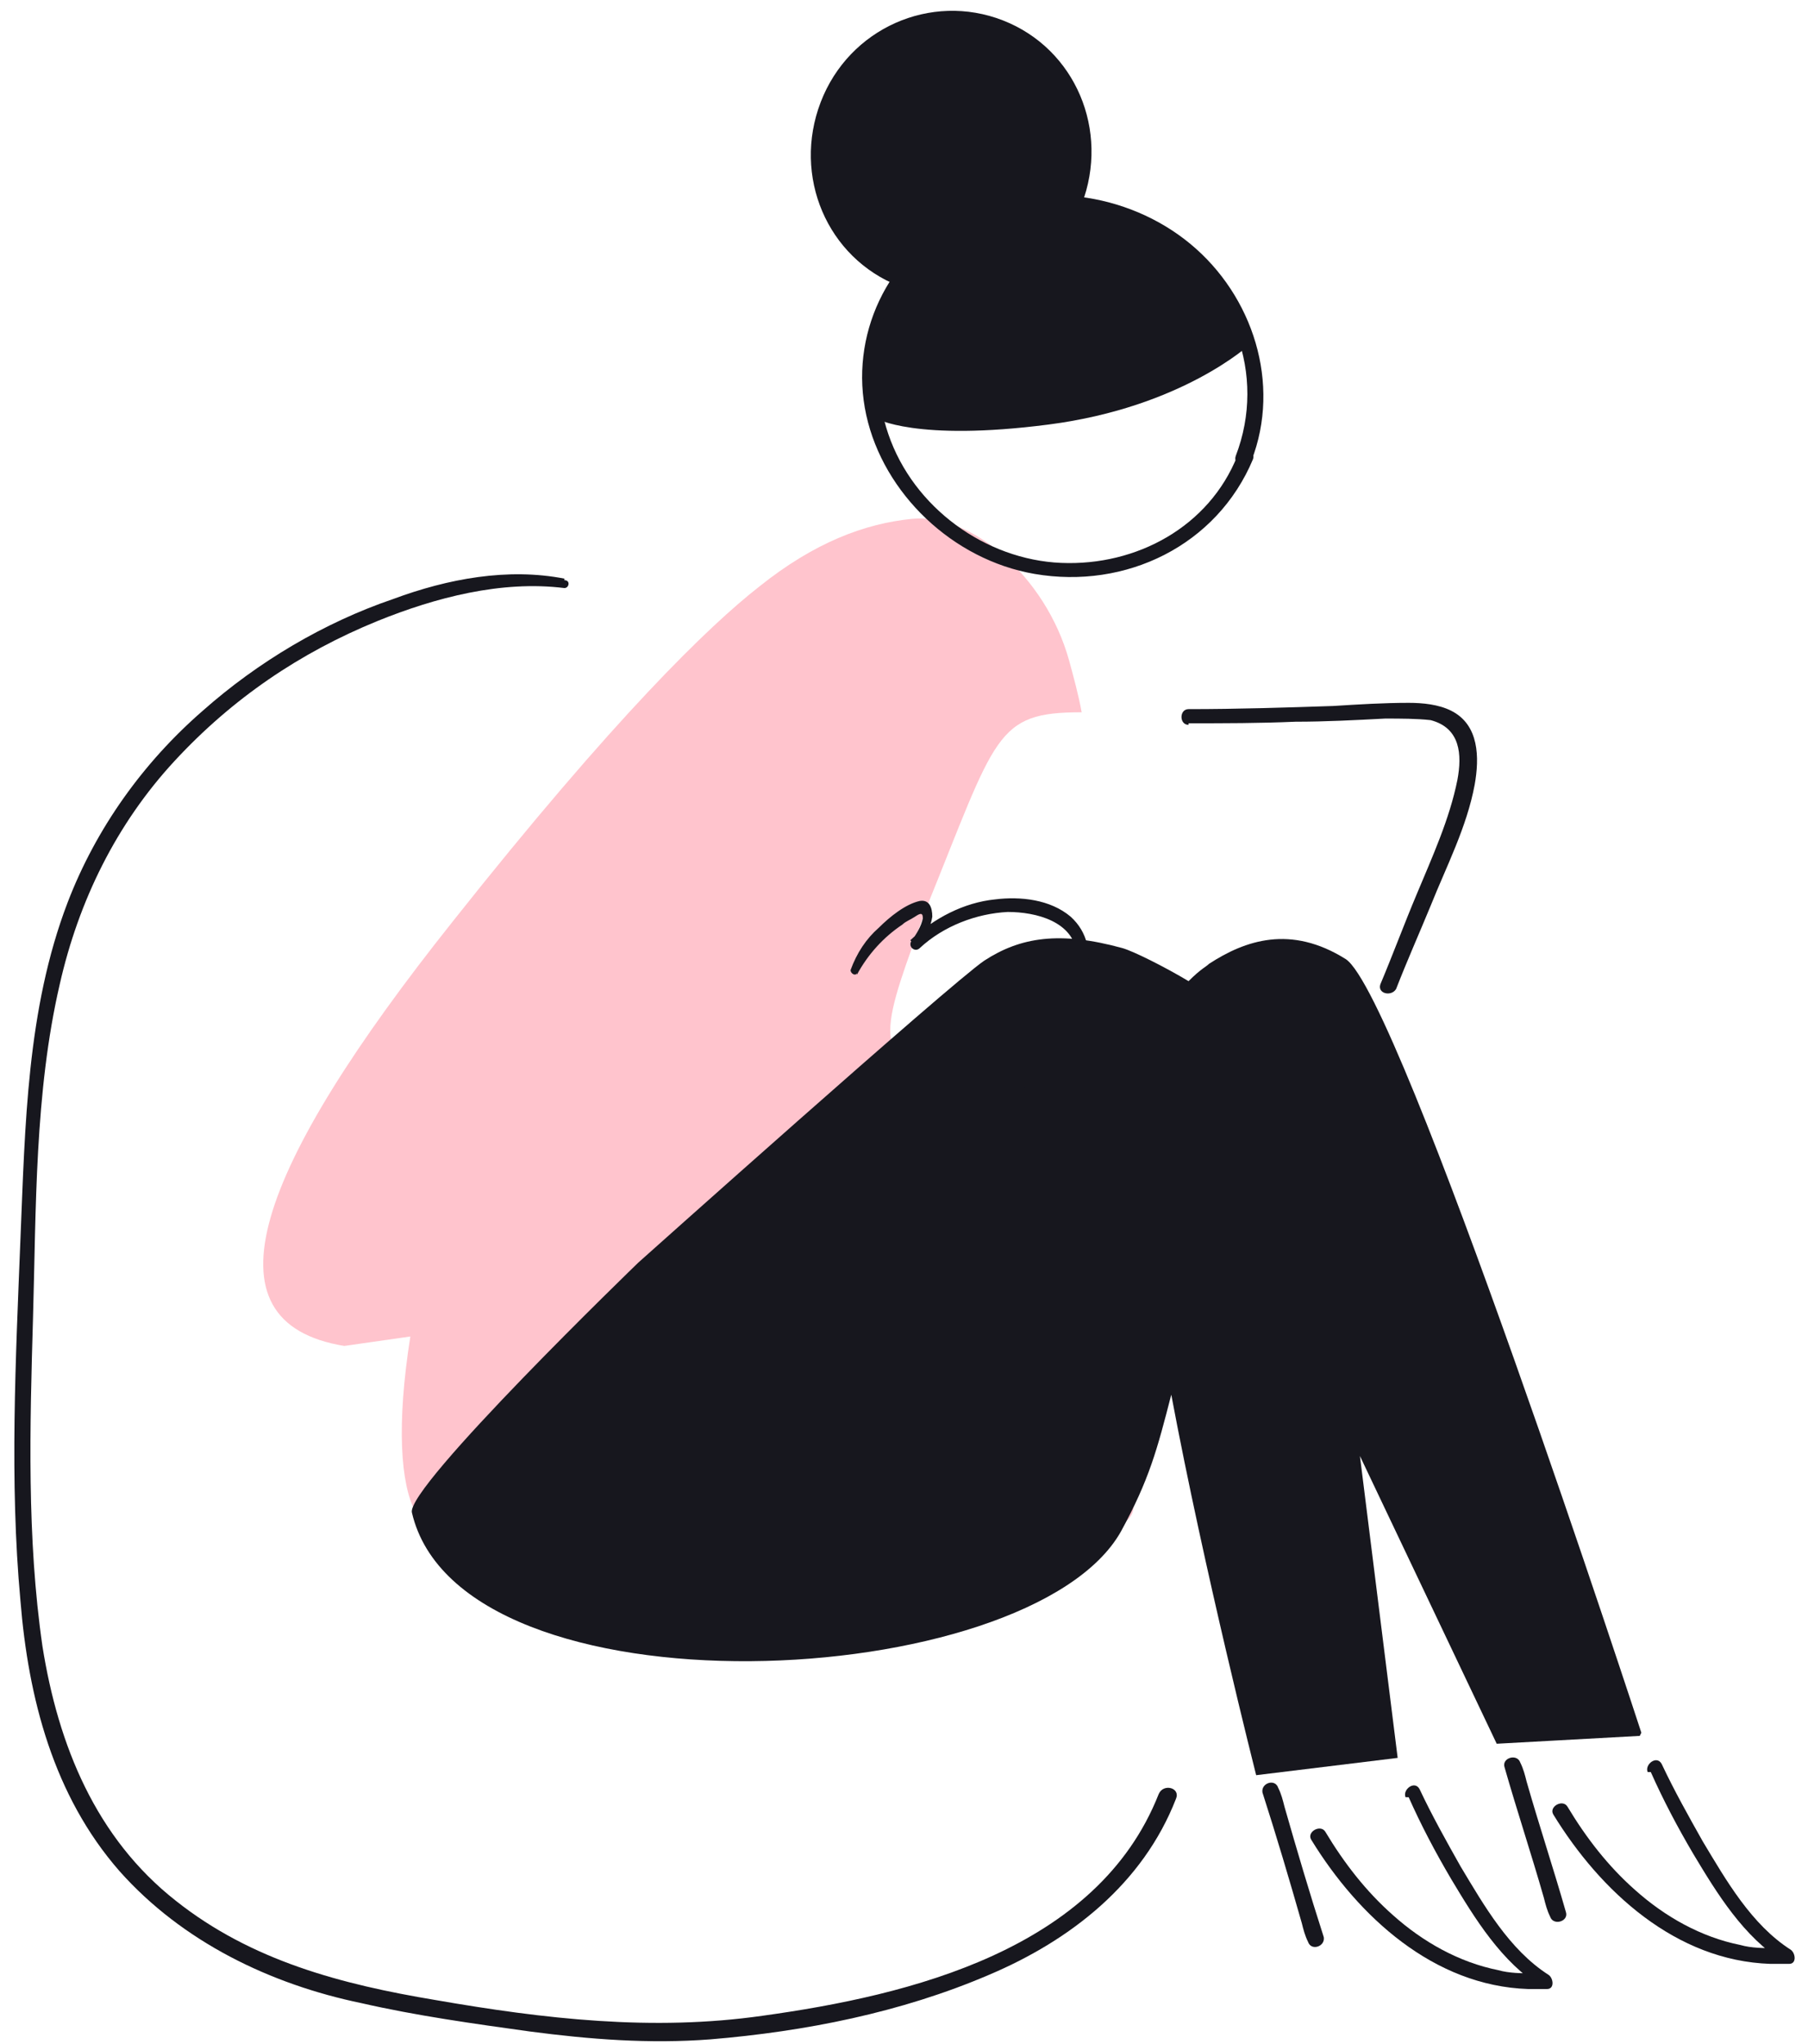 <svg width="100%" height="100%" viewBox="0 0 115 130" fill="none" xmlns="http://www.w3.org/2000/svg">
<path d="M71.5 68H60.5C54.8 68 56.4 64.8 58.9 57.8C63.4 46.7 63.3 45.3 68.8 45.3C68.6 44.2 68.3 43.1 68 42C66.5 36.6 61.7 32.6 58 33C55 33.3 51.8 34.5 48.3 37.3C45.1 39.8 39.1 45.6 28.8 58.6C16.3 74.3 12.7 84.1 21.9 85.6L26.1 85C25.2 90.7 25.5 94.4 26.4 96.1C26.8 96.8 27 96.7 27.8 96.8L40.5 97C41 97 41.9 97 41.9 97L51.1 96.8L70.9 97C71.5 97 72.1 96.5 72.1 95.8C72.2 93.7 72.5 88.8 72.3 82.4C72.2 77.6 71.9 72.7 71.5 68Z" fill="#FFC4CD"/>
<path d="M89.6 114.3C90.4 116.1 91.3 117.8 92.3 119.5C93.8 122 95.5 124.8 98.1 126.4V125.5C97.9 125.5 97.7 125.5 97.5 125.5C96.8 125.5 96 125.5 95.3 125.3C92.8 124.8 90.5 123.5 88.6 121.8C86.9 120.3 85.5 118.5 84.3 116.5C84 116 83.1 116.5 83.4 117C86.4 121.9 91.2 126.3 97.2 126.5C97.6 126.5 98 126.5 98.4 126.5C98.9 126.5 98.8 125.8 98.5 125.6C96 124 94.4 121.2 92.9 118.7C92 117.1 91.1 115.5 90.3 113.8C90 113.2 89.2 113.8 89.4 114.3H89.6Z" fill="#17171E"/>
<path d="M80.3 114C81.2 116.8 82 119.5 82.8 122.3C82.9 122.7 83 123.1 83.2 123.5C83.4 124.1 84.3 123.8 84.2 123.2C83.3 120.4 82.5 117.7 81.7 114.9C81.6 114.5 81.5 114.1 81.3 113.7C81.1 113.1 80.2 113.4 80.3 114Z" fill="#17171E"/>
<path d="M105 112.7C105.8 114.5 106.7 116.2 107.7 117.9C109.2 120.4 110.9 123.2 113.5 124.8V123.9C113.3 123.9 113.1 123.9 112.9 123.9C112.2 123.9 111.4 123.9 110.7 123.7C108.2 123.2 105.9 121.9 104 120.2C102.3 118.7 100.9 116.9 99.7 114.9C99.4 114.4 98.5 114.9 98.8 115.4C101.8 120.3 106.6 124.7 112.6 124.9C113 124.9 113.4 124.9 113.8 124.9C114.3 124.9 114.2 124.2 113.9 124C111.4 122.4 109.8 119.6 108.3 117.1C107.4 115.5 106.5 113.9 105.7 112.2C105.4 111.6 104.6 112.2 104.8 112.7H105Z" fill="#17171E"/>
<path d="M95.7 112.4C96.5 115.2 97.4 117.9 98.2 120.7C98.3 121.1 98.4 121.5 98.6 121.9C98.8 122.5 99.8 122.2 99.6 121.6C98.8 118.8 97.9 116.1 97.1 113.3C97 112.9 96.9 112.5 96.7 112.1C96.5 111.5 95.5 111.8 95.7 112.4Z" fill="#17171E"/>
<path d="M78.7 29C76.9 33.5 72.3 36 67.5 35.8C62.7 35.6 58.1 32.3 56.5 27.6C54.9 22.9 56.5 18 60.5 15.3C64.5 12.6 69.8 12.7 73.8 15.3C78.4 18.2 80.6 23.8 78.6 29C78.4 29.6 79.3 29.9 79.6 29.3C81.5 24.4 79.7 18.8 75.7 15.5C71.7 12.2 65.8 11.4 61.1 13.8C56.4 16.2 54 21.4 55.1 26.4C56.2 31.4 60.6 35.6 65.8 36.5C71.6 37.5 77.4 34.7 79.7 29.2C79.9 28.6 79 28.4 78.7 28.9V29Z" fill="#17171E"/>
<path d="M71.9 13.8C70.9 13.4 69.8 13.1 68.8 13C70.6 8.3 68.4 3.1 63.8 1.3C59.2 -0.5 54 1.8 52.2 6.5C50.4 11.2 52.6 16.4 57.2 18.2C56.8 18.8 56.4 19.5 56.2 20.2C55.4 22.3 55.2 24.5 55.7 26.6C55.7 26.6 58.2 28.1 66.7 27C75.2 25.9 79.5 21.9 79.5 21.9C78.4 18.5 75.8 15.4 72 14L71.9 13.8Z" fill="#17171E"/>
<path d="M104.4 110.2C104.4 110.2 89.1 63.3 85.6 61C82.1 58.8 79.2 59.8 76.9 61.3C76.7 61.5 76.4 61.6 75.6 62.4C74.1 61.5 72.1 60.5 71.4 60.3C67.4 59.2 64.9 59.6 62.6 61.1C60.4 62.6 40.6 80.3 40.6 80.3C40.6 80.3 25.8 94.6 26.2 96.2C29.3 109.5 65.5 107.7 71.3 97.4C73.1 94.1 73.6 92.2 74.5 88.7C76.6 99.9 79.9 112.9 79.9 112.9L88.9 111.8L86.5 92.6L95.2 110.9L104.3 110.4L104.4 110.2Z" fill="#17171E"/>
<path d="M75.6 46C77.9 46 80.1 46 82.4 45.9C84.3 45.9 86.2 45.8 88.1 45.7C89.1 45.7 90.1 45.7 91 45.8C92.9 46.3 93 48 92.7 49.6C92.2 52.1 91.1 54.5 90.1 56.9C89.3 58.8 88.6 60.7 87.8 62.6C87.6 63.2 88.5 63.4 88.8 62.9C89.5 61.1 90.3 59.3 91 57.6C92 55.1 93.3 52.6 93.8 49.9C94.1 48.2 94.1 46.1 92.3 45.2C91.5 44.8 90.5 44.7 89.6 44.7C88 44.7 86.4 44.8 84.8 44.9C81.8 45 78.7 45.1 75.6 45.1C75 45.1 75 46.1 75.6 46.1V46Z" fill="#17171E"/>
<path d="M54.5 62C55.2 60.7 56.2 59.6 57.4 58.8C57.6 58.6 57.9 58.5 58.2 58.3C58.5 58.1 58.7 58 58.7 58.4C58.6 58.9 58.3 59.4 58 59.8C57.7 60.2 58.2 60.6 58.5 60.3C60 58.9 62.1 58.1 64.1 58C65.9 58 68.3 58.6 68.5 60.7C68.6 62.2 67.8 63.8 67.1 65.1C66.4 66.3 65.7 67.5 64.6 68.4C64.2 68.7 64.7 69.5 65.2 69.2C66.2 68.4 66.9 67.3 67.5 66.3C68.3 65 69 63.6 69.2 62.1C69.4 60.6 69.2 59.3 68.1 58.3C66.8 57.2 64.9 57 63.3 57.2C61.3 57.4 59.4 58.4 57.9 59.8L58.4 60.3C58.8 59.7 59.2 59 59.3 58.3C59.3 57.7 59.1 57.2 58.5 57.3C57.6 57.5 56.6 58.3 55.9 59C55.1 59.7 54.5 60.6 54.1 61.7C54.1 61.9 54.4 62.1 54.5 61.9V62Z" fill="#17171E"/>
<path d="M35.9 36.8C32.3 36.1 28.5 36.8 25 38.1C20.6 39.6 16.4 42.1 12.9 45.2C9.1 48.5 6.1 52.7 4.3 57.4C1.7 64.2 1.6 71.6 1.3 78.8C1 86.4 0.6 94.2 1.3 101.8C1.8 108 3.4 114.2 7.6 119C11.6 123.5 17.2 126.2 23 127.4C26.5 128.2 30.1 128.7 33.7 129.2C37.5 129.7 41.3 130 45.2 129.7C51.2 129.2 57.3 128 62.9 125.6C68.1 123.4 72.7 119.8 74.8 114.4C75.1 113.7 74 113.4 73.7 114.1C69.8 124 57.9 126.9 48.5 128.2C41.5 129.2 34.6 128.4 27.7 127.2C21.7 126.2 16 124.7 11.2 120.9C6.1 116.9 3.7 111 2.7 104.7C1.7 97.8 1.9 90.7 2.1 83.8C2.3 76.9 2.2 69.5 3.8 62.6C5 57.3 7.4 52.4 11.1 48.4C14.8 44.4 19.1 41.5 24 39.5C27.7 38 31.9 36.9 35.9 37.4C36.2 37.4 36.3 36.9 35.9 36.9V36.8Z" fill="#17171E"/>
</svg>
